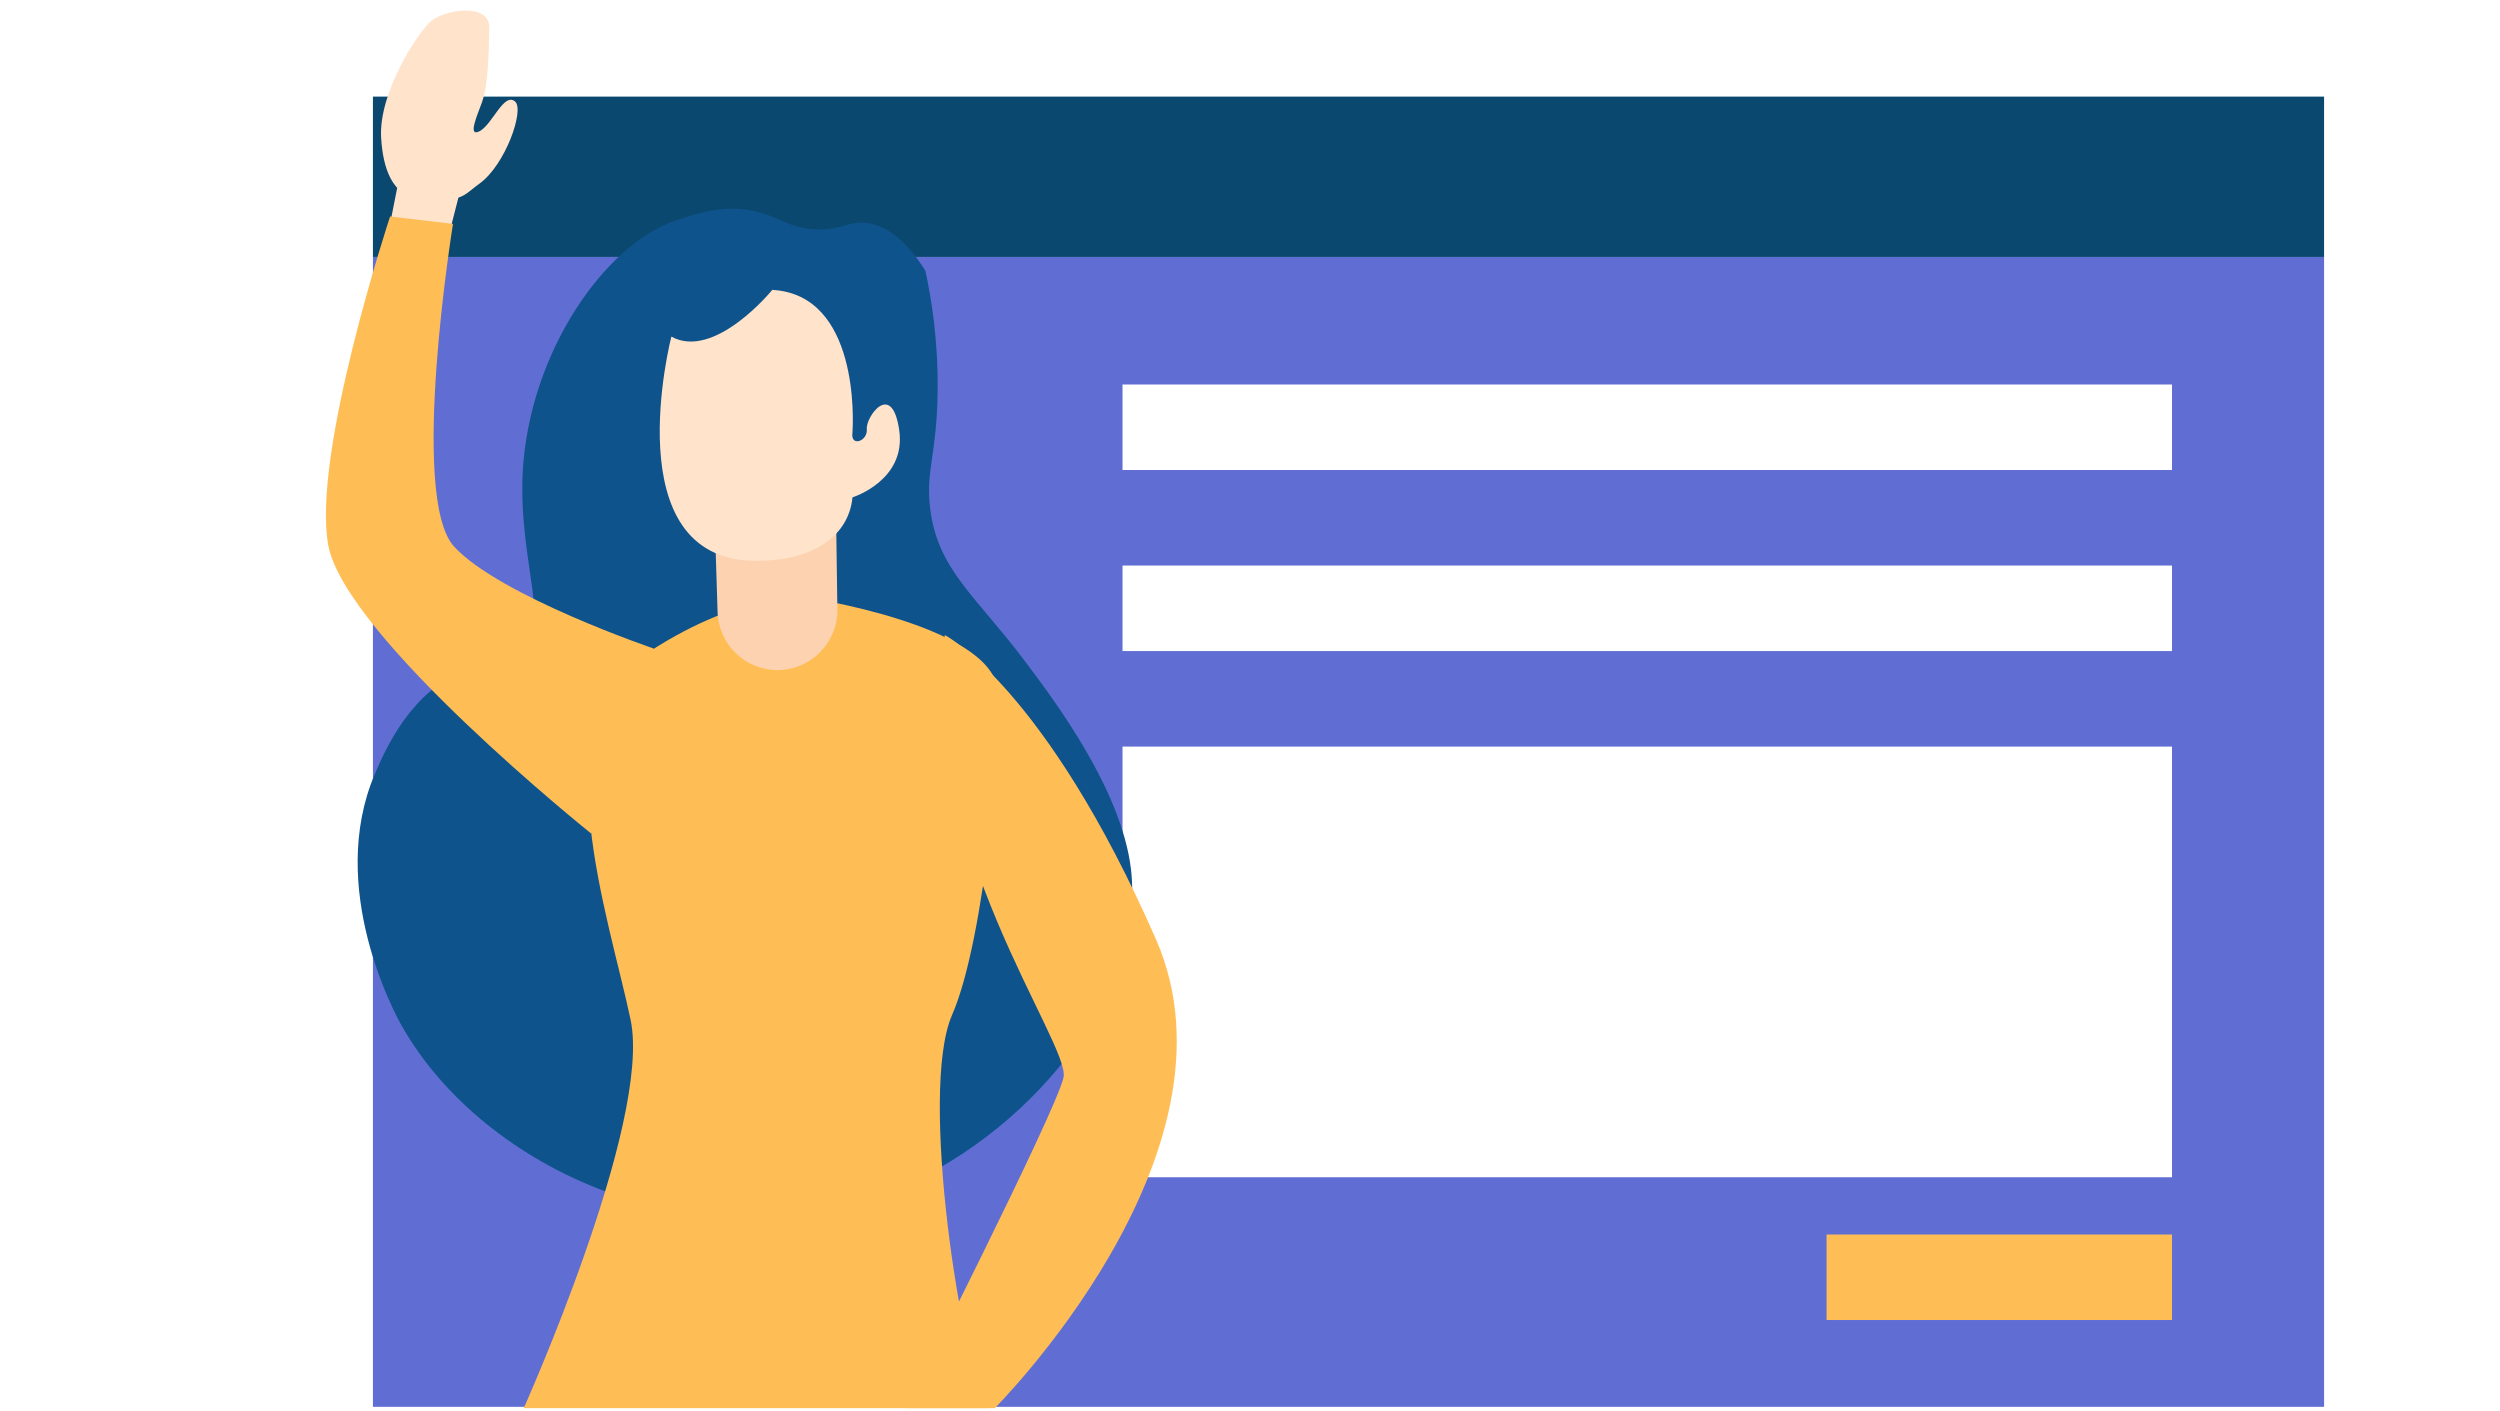 <svg width="498" height="281" viewBox="0 0 498 281" fill="none" xmlns="http://www.w3.org/2000/svg">
<g clip-path="url(#clip0_221_1145)">
<path d="M74.285 51.185V280.241H462.958V51.185H74.285ZM432.663 234.508H223.607V148.719H432.663V234.508ZM432.663 129.689H223.607V112.656H432.663V129.689ZM432.663 93.626H223.607V76.593H432.663V93.626Z" fill="#606ED4"/>
<path d="M74.285 19.244H462.958V51.185H74.285V19.244Z" fill="#0B4870"/>
<path d="M363.851 245.915H432.663V262.948H363.851V245.915Z" fill="#FFBE55"/>
<path d="M184.338 53.933C185.505 59.3 186.906 67.7 186.776 78.044C186.62 90.541 184.39 93.678 185.272 101.144C186.698 113.381 194.298 118.618 203.973 131.452C209.99 139.437 223.4 157.196 225.293 173.167C228.198 197.744 204.699 226.704 176.79 237.618C139.466 252.189 96.436 233.367 79.991 204.278C78.798 202.178 64.973 176.9 74.674 154.163C76.645 149.574 81.963 137.156 93.142 133.474C98.355 131.763 100.767 133.474 103.568 131.193C110.39 125.593 103.128 112.111 104.139 93.833C105.462 70.344 120.402 48.567 134.823 43.848C139.207 42.396 144.524 40.659 150.749 42.163C155.443 43.304 157.259 45.481 162.55 45.689C167.66 45.896 168.957 43.978 172.64 44.419C175.545 44.781 179.747 46.622 184.338 53.933Z" fill="#0E538C"/>
<path d="M160.501 119.007C160.501 119.007 196.814 124.374 198.733 137.207C199.822 144.544 196.347 186.882 189.655 202.178C182.963 217.474 191.574 271.919 196.814 280.993H104.113C104.113 280.993 129.921 223.67 125.615 203.137C121.31 182.604 107.926 144.389 127.535 131.011C147.143 117.633 160.501 119.007 160.501 119.007Z" fill="#FFBE55"/>
<path d="M142.345 102.881L142.942 121.911C143.149 128.341 148.414 133.474 154.873 133.474C161.513 133.474 166.882 128.03 166.804 121.392L166.493 98.837L142.345 102.881Z" fill="#FCD2B1"/>
<path d="M133.734 67.052C133.734 67.052 122.243 111.593 150.463 111.722C162.421 111.774 169.113 106.459 169.813 99.07C169.813 99.07 180.577 95.726 179.124 85.692C177.672 75.659 172.433 83.074 172.666 85.459C172.899 87.844 169.553 89.037 169.787 86.418C170.02 83.8 171.084 58.704 153.835 57.744C153.861 57.744 142.345 71.822 133.734 67.052Z" fill="#FFE3CA"/>
<path d="M188.202 126.5C188.202 126.5 208.2 136.819 230.273 187.115C249.078 229.996 197.696 280.993 197.696 280.993H180.136C180.136 280.993 210.431 221.311 211.857 214.622C213.284 207.933 183.015 167.774 188.202 126.5Z" fill="#FFBE55"/>
<path d="M77.683 44.678L80.406 30.937L92.882 33.244L88.94 48.644L77.683 44.678Z" fill="#FFE3CA"/>
<path d="M75.919 27.411C75.4 18.519 83.156 6.515 85.879 4.207C88.603 1.9 97.629 0.422 97.473 5.659C97.317 10.896 97.292 16.73 95.995 20.411C95.243 22.589 92.986 27.437 95.528 26.141C98.07 24.845 100.404 18.233 102.635 20.256C104.476 21.941 100.689 32.83 95.528 36.563C92.675 38.637 92.519 39.544 88.603 39.752C84.686 39.959 76.749 41.515 75.919 27.411Z" fill="#FFE3CA"/>
<path d="M77.709 43.122C77.709 43.122 62.042 90.463 65.388 108.611C68.734 126.759 117.782 166.063 117.782 166.063L130.232 129.196C130.232 129.196 99.548 118.748 90.47 108.896C81.392 99.044 90.237 44.6 90.237 44.6L77.709 43.122Z" fill="#FFBE55"/>
</g>
<defs>
<clipPath id="clip0_221_1145">
<rect width="498" height="280" fill="white" transform="translate(0 0.5)"/>
</clipPath>
</defs>
</svg>
